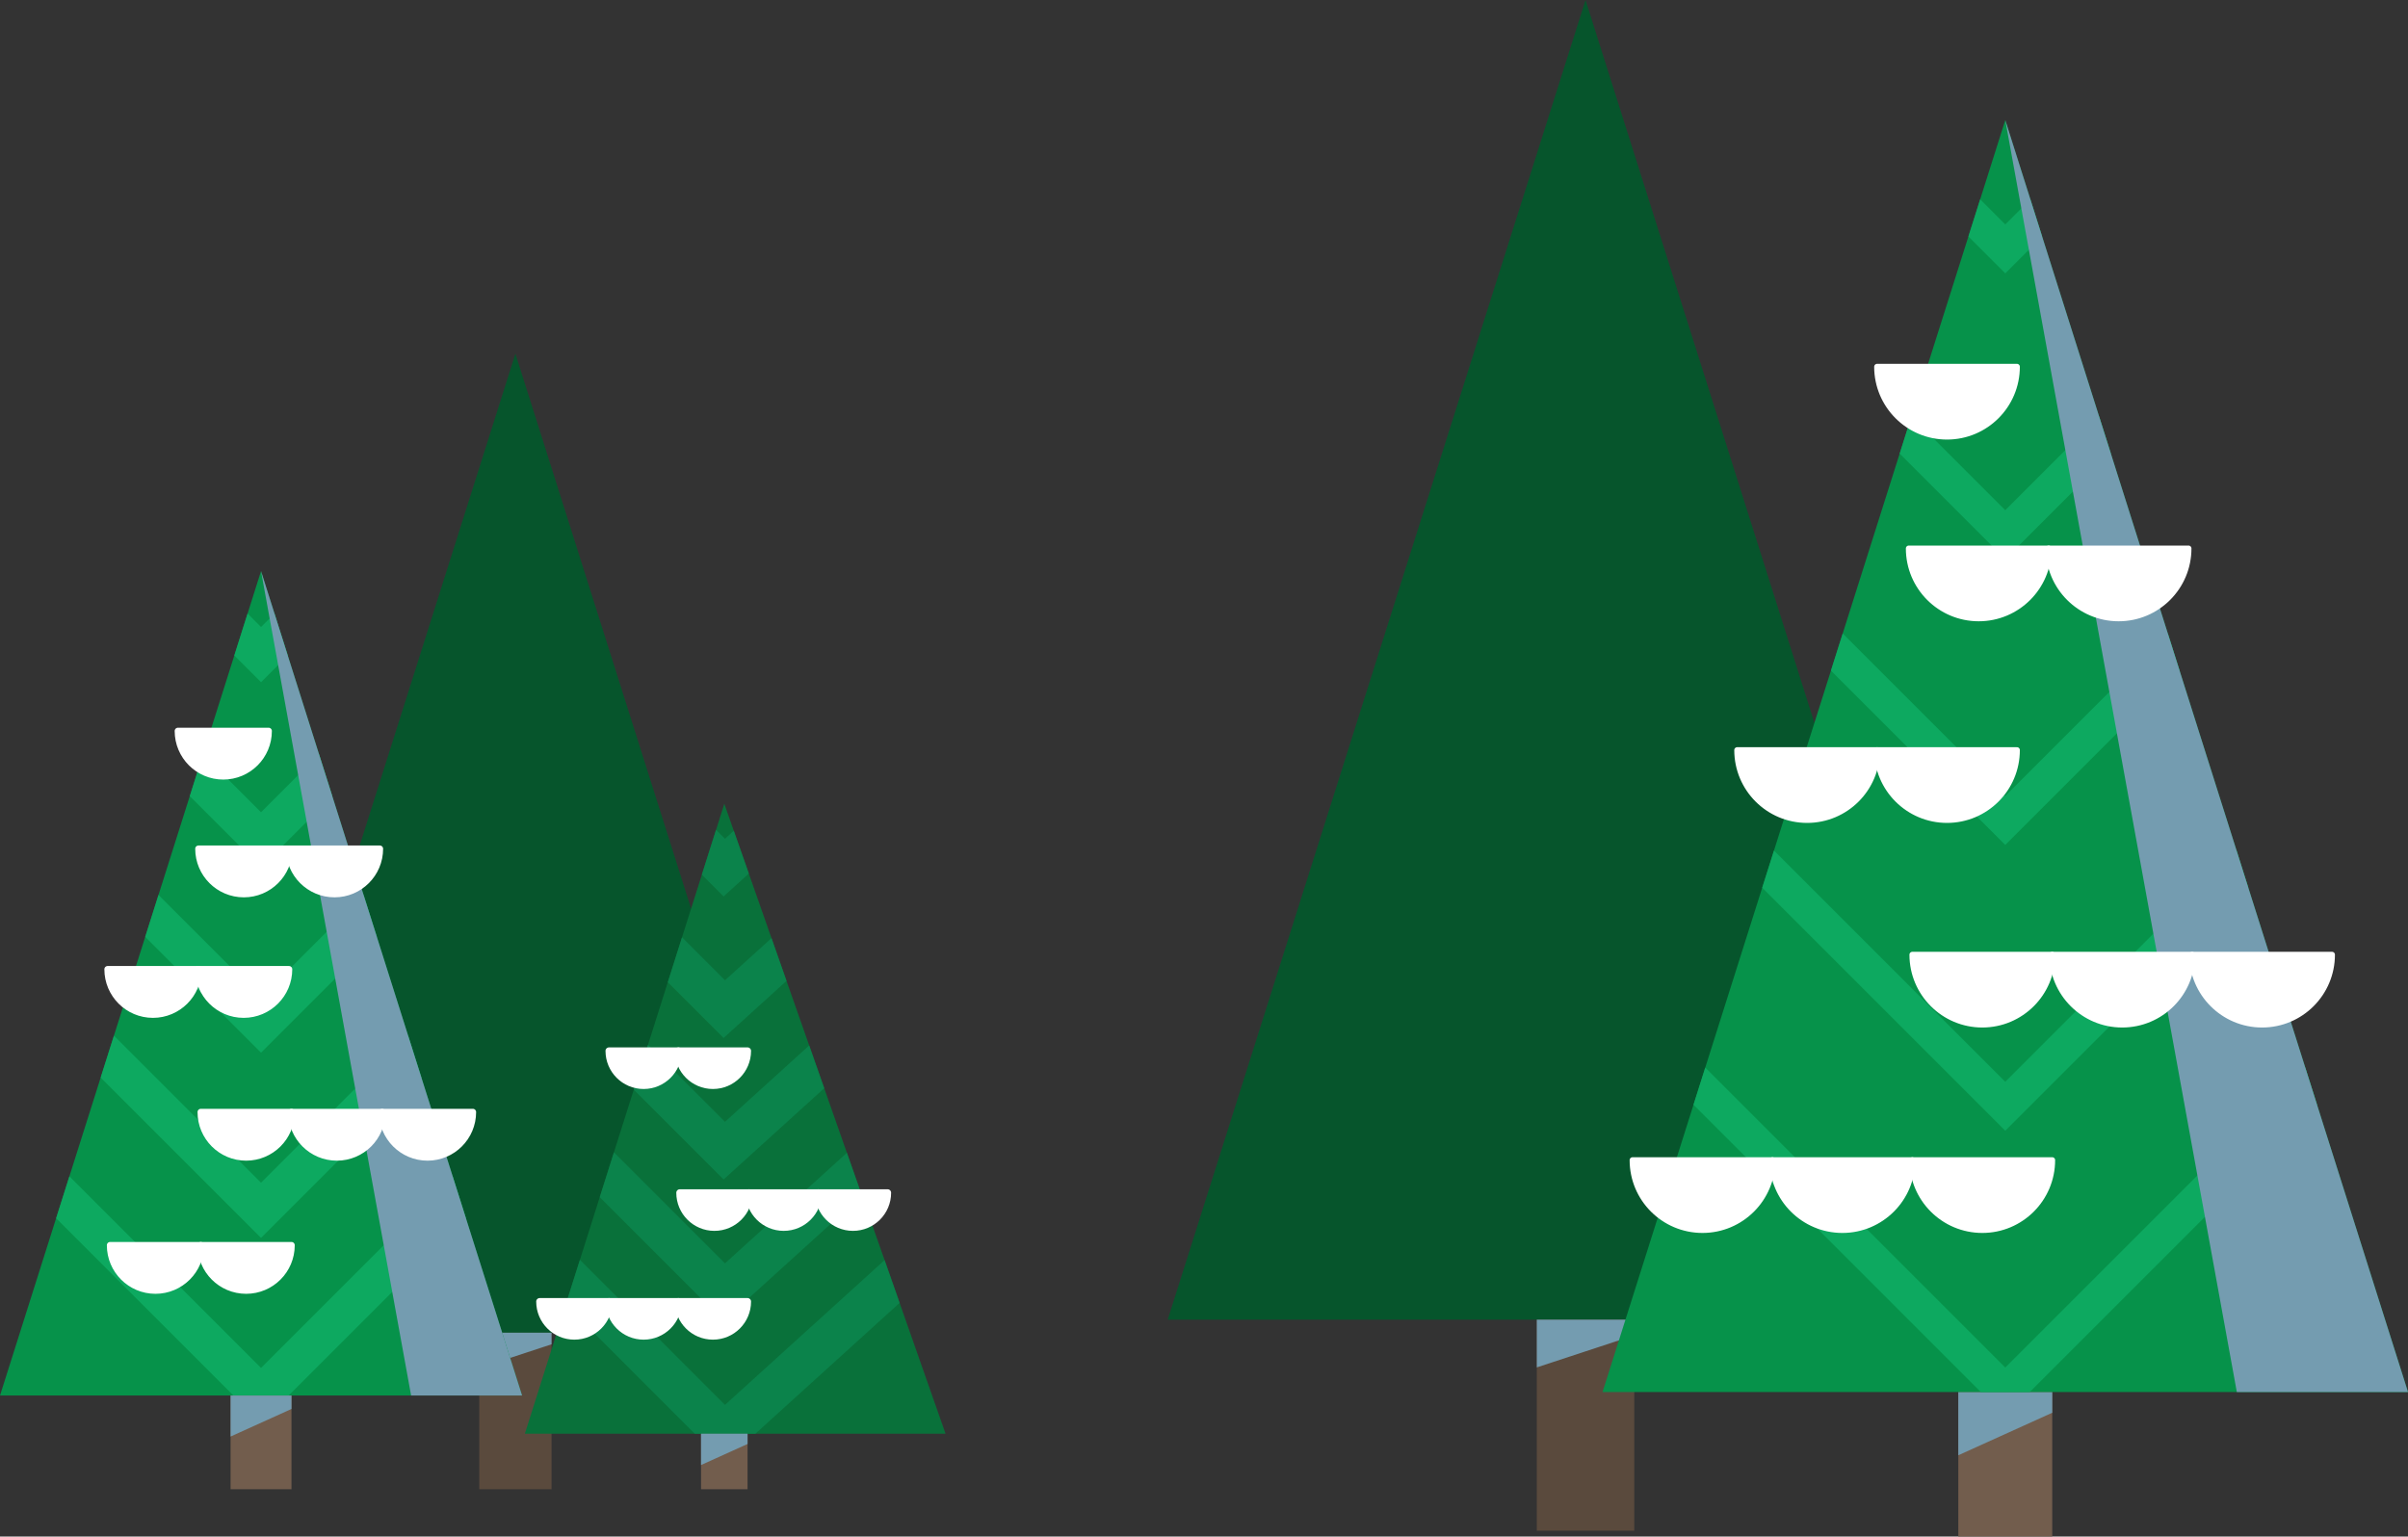 <svg xmlns="http://www.w3.org/2000/svg" xmlns:xlink="http://www.w3.org/1999/xlink" width="417.332" height="266.348" viewBox="0 0 417.332 266.348"><rect x="0" y="0" width="417.332" height="266.348" fill="#333333" stroke="none"/><path fill="#5A4A3D" d="M83.06 204.145h12.53v54H83.06z"/><path fill="#06552C" d="M89.324 61.31l53.722 169.7H35.604z"/><path fill="#749CB0" d="M95.59 231.01H83.06v6.133l12.53-4.123z"/><path fill="#725D4D" d="M121.497 226.184h8.064v31.96h-8.063z"/><path fill="#09713A" d="M125.53 139.326l38.345 109.193H90.962z"/><defs><path id="a" d="M125.53 139.326l38.345 109.193H90.962z"/></defs><clipPath id="b"><use xlink:href="#a" overflow="visible"/></clipPath><g clip-path="url(#b)" stroke="#0B834B" stroke-width="7.242" stroke-miterlimit="10" fill="none"><path d="M88.642 162.566l36.887 36.887 40.666-36.887"/><path d="M88.642 187.098l36.887 36.888 40.666-36.888"/><path d="M88.642 211.63l36.887 36.89 40.666-36.89"/><path d="M88.642 88.965l36.887 36.89 40.666-36.89"/><path d="M88.642 113.5l36.887 36.887 40.666-36.888"/><path d="M88.642 138.032l36.887 36.89 40.666-36.89"/></g><path fill="#749CB0" d="M129.56 248.52h-8.063v5.428l8.064-3.65z"/><g fill="#fff" stroke="#fff" stroke-width="1.207" stroke-linejoin="round" stroke-miterlimit="10"><path d="M117.553 225.61c0 3.316 2.686 6.003 6.003 6.003s6.005-2.687 6.005-6.003h-12.007z"/><path d="M105.543 225.61c0 3.316 2.69 6.003 6.004 6.003 3.317 0 6.005-2.687 6.005-6.003h-12.01z"/><path d="M93.534 225.61c0 3.316 2.69 6.003 6.005 6.003s6.003-2.687 6.003-6.003h-12.01z"/><path d="M141.83 206.752c0 3.316 2.685 6.004 6 6.004 3.32 0 6.006-2.688 6.006-6.004H141.83z"/><path d="M129.82 206.752c0 3.316 2.69 6.004 6.004 6.004 3.317 0 6.006-2.688 6.006-6.004h-12.01z"/><path d="M117.812 206.752c0 3.316 2.688 6.004 6.004 6.004 3.316 0 6.005-2.688 6.005-6.004h-12.008z"/><path d="M117.553 182.16c0 3.315 2.686 6.003 6.003 6.003s6.005-2.688 6.005-6.004h-12.007z"/><path d="M105.543 182.16c0 3.315 2.687 6.003 6.004 6.003 3.315 0 6.005-2.688 6.005-6.004h-12.01z"/></g><path fill="#725D4D" d="M39.963 212.672h10.554v45.472H39.963z"/><path fill="#06924A" d="M45.24 98.992l45.24 142.91H0z"/><defs><path id="c" d="M45.24 98.992l45.24 142.91H0z"/></defs><clipPath id="d"><use xlink:href="#c" overflow="visible"/></clipPath><g clip-path="url(#d)" stroke="#0DA960" stroke-width="6.766" stroke-miterlimit="10" fill="none"><path d="M-3.04 129.407l48.28 48.28 48.28-48.28"/><path d="M-3.04 161.515l48.28 48.28 48.28-48.28"/><path d="M-3.04 193.624l48.28 48.28 48.28-48.28"/><path d="M-3.04 33.08l48.28 48.28 48.28-48.28"/><path d="M-3.04 65.188l48.28 48.28 48.28-48.28"/><path d="M-3.04 97.298l48.28 48.28 48.28-48.28"/></g><path fill="#749CB0" d="M45.24 98.992l26.01 142.91h19.23z"/><path fill="#749CB0" d="M50.517 241.903H39.963v7.106l10.554-4.778z"/><path fill="#fff" stroke="#fff" stroke-width="1.128" stroke-linejoin="round" stroke-miterlimit="10" d="M34.8 215.848c0 4.34 3.518 7.858 7.858 7.858s7.86-3.517 7.86-7.858H34.8z"/><path fill="#fff" stroke="#fff" stroke-width="1.128" stroke-linejoin="round" stroke-miterlimit="10" d="M66.233 192.766c0 4.34 3.518 7.86 7.86 7.86 4.34 0 7.858-3.518 7.858-7.86H66.234z"/><path fill="#fff" stroke="#fff" stroke-width="1.128" stroke-linejoin="round" stroke-miterlimit="10" d="M50.517 192.766c0 4.34 3.518 7.86 7.86 7.86 4.34 0 7.856-3.518 7.856-7.86H50.517z"/><path fill="#fff" stroke="#fff" stroke-width="1.128" stroke-linejoin="round" stroke-miterlimit="10" d="M34.8 192.766c0 4.34 3.518 7.86 7.858 7.86s7.86-3.518 7.86-7.86H34.8z"/><path fill="#fff" stroke="#fff" stroke-width="1.128" stroke-linejoin="round" stroke-miterlimit="10" d="M34.37 168.012c0 4.34 3.516 7.86 7.856 7.86s7.86-3.518 7.86-7.86H34.368z"/><path fill="#fff" stroke="#fff" stroke-width="1.128" stroke-linejoin="round" stroke-miterlimit="10" d="M50.114 147.123c0 4.34 3.517 7.858 7.858 7.858s7.86-3.516 7.86-7.857H50.113z"/><path fill="#fff" stroke="#fff" stroke-width="1.128" stroke-linejoin="round" stroke-miterlimit="10" d="M34.397 147.123c0 4.34 3.518 7.858 7.86 7.858 4.34 0 7.857-3.516 7.857-7.857H34.397z"/><path fill="#fff" stroke="#fff" stroke-width="1.128" stroke-linejoin="round" stroke-miterlimit="10" d="M30.837 126.706c0 4.34 3.517 7.86 7.86 7.86 4.34 0 7.857-3.52 7.857-7.86H30.837z"/><path fill="#5A4A3D" d="M266.345 192.55h16.892v72.784h-16.892z"/><path fill="#725D4D" d="M339.395 196.195h16.28v70.153h-16.28z"/><path fill="#749CB0" d="M355.675 241.294h-16.28v10.962l16.28-7.37z"/><path fill="#06552C" d="M274.79 0l72.416 228.758H202.375z"/><path fill="#749CB0" d="M283.237 228.758h-16.892v8.267l16.892-5.56z"/><defs><path id="e" d="M347.535 20.813l69.797 220.48H277.738z"/></defs><clipPath id="f"><use xlink:href="#e" overflow="visible"/></clipPath><path clip-path="url(#f)" fill="#06924A" d="M347.535 20.813l69.797 220.48H277.738z"/><g clip-path="url(#f)" stroke="#0DA960" stroke-width="6" stroke-miterlimit="10" fill="none"><path d="M273.05 67.737l74.485 74.484 74.484-74.483"/><path d="M273.05 166.81l74.485 74.484 74.484-74.484"/><path d="M273.05 117.272l74.485 74.484 74.484-74.484"/></g><path clip-path="url(#f)" stroke="#0DA960" stroke-width="6" stroke-miterlimit="10" fill="none" d="M273.05-31.338l74.485 74.484 74.484-74.484"/><path clip-path="url(#f)" stroke="#0DA960" stroke-width="6" stroke-miterlimit="10" fill="none" d="M273.05 18.2l74.485 74.483L422.02 18.2"/><path fill="none" d="M347.535 20.813l69.797 220.48H277.738z"/><path fill="#749CB0" d="M347.535 20.813l40.13 220.48h29.667z"/><g fill="#fff" stroke="#fff" stroke-linejoin="round" stroke-miterlimit="10"><path d="M331.428 201.096c0 6.697 5.427 12.124 12.125 12.124 6.696 0 12.122-5.427 12.122-12.124h-24.247z"/><path d="M307.18 201.096c0 6.697 5.428 12.124 12.123 12.124s12.125-5.427 12.125-12.124H307.18z"/><path d="M282.932 201.096c0 6.697 5.428 12.124 12.124 12.124s12.125-5.427 12.125-12.124h-24.248z"/><path d="M379.923 165.486c0 6.697 5.428 12.124 12.124 12.124 6.697 0 12.122-5.427 12.122-12.124h-24.247z"/><path d="M355.676 165.486c0 6.697 5.428 12.124 12.124 12.124 6.696 0 12.124-5.427 12.124-12.124h-24.248z"/><path d="M331.428 165.486c0 6.697 5.43 12.124 12.125 12.124 6.694 0 12.124-5.427 12.124-12.124h-24.25z"/><path d="M325.315 130.02c0 6.697 5.427 12.124 12.122 12.124 6.698 0 12.125-5.427 12.125-12.124h-24.247z"/><path d="M301.067 130.02c0 6.697 5.427 12.124 12.125 12.124 6.696 0 12.122-5.427 12.122-12.124h-24.247z"/><path d="M355.053 95.068c0 6.697 5.427 12.124 12.125 12.124 6.696 0 12.124-5.427 12.124-12.124h-24.25z"/><path d="M330.807 95.068c0 6.697 5.428 12.124 12.124 12.124s12.123-5.427 12.123-12.124h-24.246z"/><path d="M325.315 63.57c0 6.696 5.427 12.123 12.122 12.123 6.698 0 12.125-5.427 12.125-12.124h-24.247z"/></g><g fill="#fff" stroke="#fff" stroke-width="1.128" stroke-linejoin="round" stroke-miterlimit="10"><path d="M19.083 215.848c0 4.34 3.518 7.858 7.858 7.858s7.86-3.517 7.86-7.858H19.083z"/><path d="M18.652 168.012c0 4.34 3.517 7.86 7.858 7.86 4.34 0 7.86-3.518 7.86-7.86H18.65z"/></g></svg>
